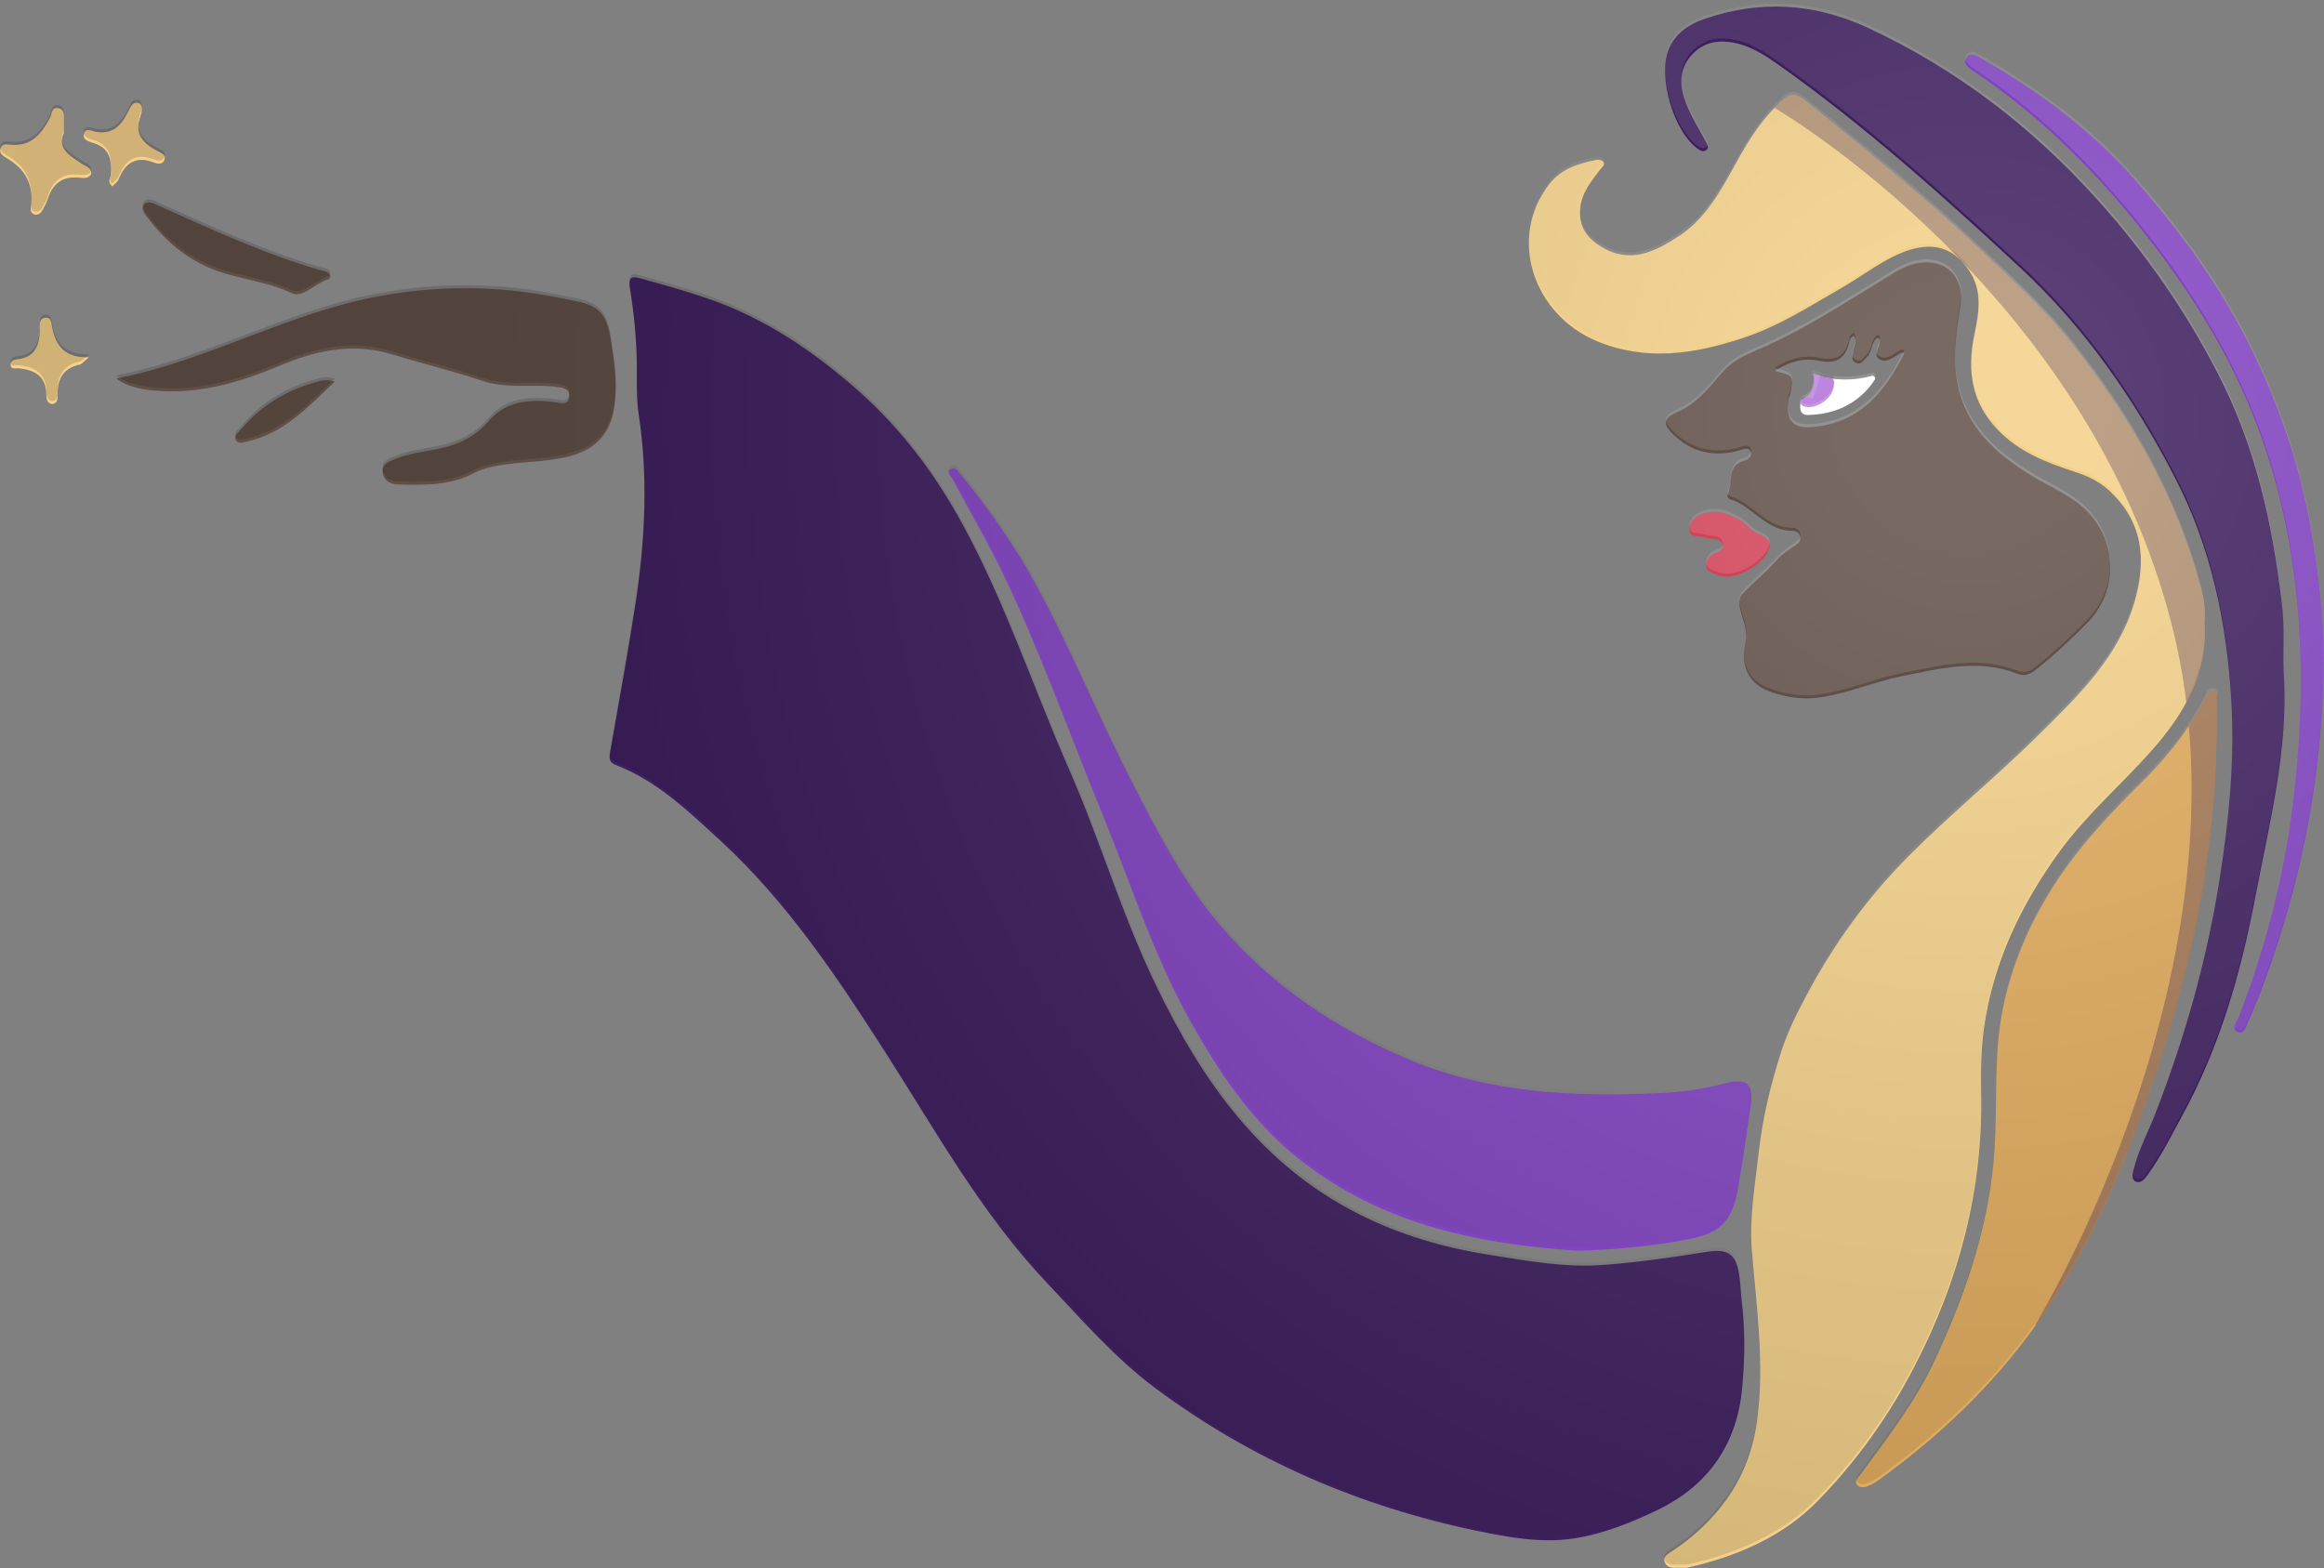 <?xml version="1.0" encoding="utf-8"?>
<!-- Generator: Adobe Illustrator 24.0.1, SVG Export Plug-In . SVG Version: 6.00 Build 0)  -->
<svg version="1.1" xmlns="http://www.w3.org/2000/svg" xmlns:xlink="http://www.w3.org/1999/xlink" x="0px" y="0px"
	 viewBox="0 0 612 413" style="enable-background:new 0 0 612 413;" xml:space="preserve">
<rect x="0" y="0" width="612" height="413" fill="#808080" stroke="none"/>
<style type="text/css">
	.st0{fill:#FFFFFF;}
	.st1{fill:#3D1E5E;}
	.st2{fill:#604F46;}
	.st3{fill:#8242C4;}
	.st4{fill:#F5D088;}
	.st5{fill:#E2AA5B;}
	.st6{fill:#8342C4;}
	.st7{fill:#F6D08A;}
	.st8{fill:#D54258;}
	.st9{fill:#615047;}
	.st10{fill:#F6D18B;}
	.st11{fill:#BD85DF;}
	.st12{opacity:0.33;clip-path:url(#SVGID_2_);fill:#2B1144;enable-background:new    ;}
	.st13{opacity:0.33;clip-path:url(#SVGID_4_);fill:#2B1144;enable-background:new    ;}
	.st14{opacity:0.15;}
	.st15{clip-path:url(#SVGID_6_);fill:url(#SVGID_7_);}
</style>
<g id="Layer_1">
	<path class="st0" d="M477.1,98.5c0,0,7.4,2.9,15.8,0.5c0.6-0.2,1.1,0.5,0.8,1c-1.9,3-7.1,9.2-17.8,9.3c-1,0-1.8-0.7-1.8-1.7
		c-0.1-0.6,0-1.4,0.2-2.3l3.1,0.5l2-6.1L477.1,98.5z"/>
	<path class="st1" d="M458.8,365.3c0.7-7.6,0.8-15.4-0.2-23.1c-0.2-2.1-0.3-4.3-0.6-6.4c-0.8-5.5-3-7-8.5-6.1
		c-8.8,1.4-17.6,2.7-26.6,3.4c-10.4,0.9-20.5-1-30.7-2.6c-12-1.9-23.4-5.2-34.3-10.7c-25.8-13-41.3-35-53.4-60.1
		c-9-18.5-14.7-38.2-22.9-56.9c-9.4-21.4-16.7-43.7-27.9-64.3c-7.3-13.5-16.2-25.4-27.7-35.6c-12.1-10.7-25.2-19.5-40.6-24.6
		c-5.4-1.8-11-3.4-16.5-4.9c-2.1-0.6-3.6-0.9-3,2.7c1.1,6.8,1.8,13.8,1.8,20.7c0,4.2-0.1,8.4,0.5,12.4c2.5,16.5,1.7,33-0.8,49.5
		c-2,13.1-4.4,26.2-6.7,39.3c-0.3,1.6-0.4,2.8,1.5,3.5c10.9,4.2,19.1,12.2,27.5,19.9c17.6,16.2,30.8,36,43.6,56
		c13.3,20.8,25.4,42.6,42.6,60.7c9.1,9.6,17.9,19.8,28.6,27.7c25.3,18.8,53.7,31,84.5,37.4c8.3,1.7,16.8,3.3,25.4,2
		c7.9-1.2,15.2-4.2,22.3-7.6C450,391.1,457.5,380.2,458.8,365.3z"/>
	<path class="st2" d="M507.8,69.1c-4.8-0.2-8.5,2.4-12.2,4.7c-10.2,6.2-20.1,12.7-31.1,17.6c-9.1,3.8-9.6,5.1-13.3,9.4
		c-2.8,3.3-5.9,6.3-10,8c-3.4,1.5-3,3.2-0.8,5.4c5,5,11,6.3,17.7,4.4c1-0.3,2.3-0.9,2.9,0.3c0.6,1.2-0.8,2.2-1.5,2.4
		c-5,1.2-3,5.9-4.5,8.8c-0.4,0.7,0.2,1.3,0.9,1.5c5.8,1.9,9.3,8.3,16.2,8.2c0.9,0,1.9,0.6,2,1.7c0.2,1.1-0.6,1.6-1.4,2.2
		c-1.6,1.1-3.4,2.2-4.7,3.7c-2.9,3.3-6.4,6.1-9.2,9.1c-2.5,2.7,2,8.1,0.8,12.5c-1.3,6.5,0.8,11.4,7.2,13.4c3.9,1.3,8,1.9,12.2,1.3
		c7.5-1,14.4-4.1,21.7-5.6c10.2-2,20.4-4.7,30.7-0.6c2,0.8,3.6-0.2,5.1-1.4c4.7-3.8,9.1-7.9,13.3-12.2c7.1-7.4,7.9-18.5,1.9-26.8
		c-3.7-5.2-9.4-7.7-14.8-10.7c-9.8-5.7-18.5-12.6-21.2-24.4c-1.6-7-0.7-14.1,0.5-21.1C517.5,74.3,513.7,69.3,507.8,69.1z M478,112.4
		c-5.8,0.7-7.9-1.5-7-7.3c0.1-0.5,0.4-1,0.5-1.5c0.8-4.7,0.8-4.7-4.2-5.9c3.9-2.5,7.8-3.5,11.6-2.7c4.7,1,7.1-0.5,8.1-5
		c0.1-0.7,0.4-1.3,1.3-1.5c0.8,1.5-0.2,2.8-0.3,4.2c-0.1,1.1-0.6,2.2,0.6,2.8c1.5,0.8,2.1-0.6,3-1.4c1.5-1.4,1-3.9,2.8-5.1
		c0.3,0.2,0.6,0.3,0.6,0.4c0.4,1.8-2,4-0.1,5.2c2,1.2,3.9-0.7,5.7-1.7c0.2-0.1,0.5,0.1,0.9,0.1C496.4,103.1,490,111.1,478,112.4z"/>
	<path class="st3" d="M264.6,152.1c9.5,20.1,17,41,25.4,61.6c7.7,18.7,13.7,38,23.7,55.7c7.2,12.8,15.3,24.9,26.6,34.4
		c21.9,18.3,48,23.8,75,25.6c9.9-0.2,19.4-1.2,28.7-2.9c9.1-1.6,12.3-4.9,13.8-14.2c1.2-7,2.2-14,3.2-20.9c0.9-5.8-0.8-7.6-6.6-6.1
		s-11.6,2.4-17.4,2.6c-22.3,1-44.4,0.1-65.6-8.7c-19.4-8.1-36.3-19.4-50-35.4c-9.6-11.2-16.3-24.2-23-37.2
		c-8.8-17-16-34.8-25.1-51.7c-5.8-10.8-12.8-20.7-20.5-30.2c-0.6-0.8-1.5-1.9-2.6-1c-1,0.8,0.2,1.7,0.6,2.4
		C255.4,134.8,260.4,143.3,264.6,152.1z"/>
	<path class="st1" d="M601.4,177.3c-0.3-6.1,0.3-12.3-0.5-18.4c-2.5-21.1-7-41.6-16.9-60.6c-8.5-16.5-19-31.6-31.4-45.4
		c-17.3-19.3-37.4-34.8-61-45.7c-13.9-6.4-28.1-7.2-42.5-2.3c-4.1,1.4-7.7,3.6-9.6,7.9c-3.1,7.2,1.3,22.3,7.9,26.6
		c0.6,0.4,1.2,0.6,1.8,0.2c0.9-0.6,0.5-1.3,0.1-2.1c-1.8-3.4-3.9-6.7-5.3-10.3c-1.6-4.2-2.1-8.5,1.2-12.4c3.5-4.1,8-4.5,12.9-3.2
		c3.5,1,6.6,2.9,9.6,5c23,16.2,43.9,35,64.5,54.1c16.9,15.7,29.9,34.5,40.5,55c9.6,18.4,13.7,38.3,14.9,58.9
		c0.9,15.5-0.6,30.9-3,46.3c-3.3,21.3-9.1,42-16.9,62.1c-1.9,5-4.5,9.7-5.8,14.9c-0.3,1-0.7,2.7,0.5,3.3c1.4,0.6,2.4-0.7,3.2-1.8
		c3.6-5,6.3-10.5,9.3-16c9.7-17.9,15.2-37.1,19-57.1C597.6,216.7,602.7,197.4,601.4,177.3z"/>
	<path class="st4" d="M521.7,287.4c-0.1-5.6,0-11.2,0.8-16.9c2.5-17.3,9.8-32.4,20-46.4c7.1-9.7,16.2-17.5,24.1-26.4
		c8.8-9.9,14.8-20.7,13.9-33.4c0.4-3.9-0.3-6.9-1-9.7c-6.4-23.8-18.5-44.7-33.7-63.9c-7.9-10-17.5-18.4-26.7-27.2
		c-13.5-12.7-28-24.2-42.3-35.9c-4.4-3.6-5.3-3.5-9.4,0.7c-4.7,4.7-7.9,10.4-11.1,16.2c-3.7,6.7-7.6,13.4-14.2,17.7
		c-6.3,4.1-12.8,7.4-20.4,2.8c-3.8-2.3-5.9-5.2-5.6-9.8c0.3-4.4,2.9-7.4,5.3-10.6c0.5-0.6,1.4-1.2,0.8-2c-0.3-0.4-1.2-0.6-1.8-0.5
		c-4.8,1-9.3,2.3-12.5,6.5c-11,14.4-3.9,34.3,12.5,41.2c12.9,5.4,25.6,3.5,38.3-0.7c9.7-3.1,18.1-8.6,26.8-13.6
		c5.7-3.3,10.8-7.5,17.1-9.6c6.9-2.2,12.1-0.5,16,5.5c3.6,5.4,2.5,11.3,1.3,17.1c-1.9,9.2-0.7,17.5,6.1,24.6
		c5.6,5.9,12.8,8.7,20.2,11.1c3.3,1.1,6.4,2.4,9.1,4.9c9.1,8.3,10,18.4,6.8,29.5c-4.3,14.6-14.9,24.7-25.1,34.8
		c-11.2,11.1-23.5,21.1-34.6,32.3c-10.8,10.9-19.6,23.1-26.7,36.5c-2.6,4.8-5,9.7-6.7,15c-2.8,8.7-4.9,17.6-5.9,26.6
		c-0.9,8.2-2.4,16.5-1.8,24.8c1.2,15.2,3.5,30.3,1.4,45.6c-1,7.5-3.6,14.5-8.1,20.8c-3.9,5.4-8.7,9.9-14.2,13.5c-1,0.7-2.6,1.4-2,3
		c0.6,1.5,2.1,1.5,3.5,1.4c0.8,0,1.6,0.1,2.4,0c12.9-2.9,25.1-8.1,34.3-17.5c10.3-10.5,19-22.7,25.7-35.8
		C516,337,522.3,313,521.7,287.4z"/>
	<path class="st5" d="M583.7,195.1c0-3.4,0.1-6.7,0-10.1c0-1,0.9-2.7-0.9-3c-1.3-0.2-1.7,1.1-2.2,2.1c-4.5,8.7-10.6,16.1-17.6,22.9
		c-8.7,8.6-16.9,17.6-23.3,28.1c-7.9,12.9-12.8,26.7-13.7,41.9c-0.6,9.6-0.1,19.3-1,28.9c-1.7,18.8-7.9,36.3-15.9,53.2
		c-5,10.5-12.1,19.6-18.9,28.9c-0.7,0.9-2,2.1-1.1,3.1c0.9,1.1,2.5,0.5,3.7-0.1c0.6-0.3,1.2-0.7,1.7-1c15.9-11.5,30-24.8,41.4-40.7
		c14.5-20.1,23.7-42.8,31.6-66.1C577.1,254.5,583.2,225.3,583.7,195.1z"/>
	<path class="st2" d="M160.8,89.2c-1-6.3-3-8.7-9.2-9.9c-5.6-1.2-11.2-2.2-17-2.8c-15.8-1.5-31.3-0.1-46.5,4.3
		c-19.4,5.6-37.5,15-57.5,18.9c3.6,2.6,7.7,3,11.8,3.3c10.8,0.6,21-2.4,30.8-6.5c9.8-4.2,19.7-6.4,30.3-3.1
		c7.8,2.4,15.8,4.3,23.5,6.9c6.2,2.1,12.5,0.9,18.7,1.5c1.9,0.2,4.4,0.3,4.2,2.6c-0.2,2.8-2.8,1.5-4.5,1.4
		c-6.3-0.6-12.2-0.2-16.8,5.2c-3.4,3.9-7.9,6.2-13.1,7.2c-3.9,0.8-7.9,1.2-11.7,2.8c-1.8,0.7-3.4,1.5-3,3.6s2.1,3,4.2,3
		c6.9,0.2,13.7,0.3,20-3.1c2.1-1.1,4.5-1.6,6.9-2c5.5-0.9,11.2-0.8,16.7-2c8.1-1.7,12.4-6.1,13.3-14.3
		C162.6,100.6,161.7,94.9,160.8,89.2z"/>
	<path class="st6" d="M592.5,91.2c-7.9-15.9-18.3-30.2-30-43.5c-11.5-13.2-25.3-23.4-40.4-32.1c-1.3-0.8-3.2-2.1-4.3-0.3
		c-1,1.7,1,2.8,2.3,3.7c15.8,10.6,29.3,23.7,41.4,38.4c15.3,18.7,28,38.9,35.5,62.1c9.7,30.1,10.6,61,6.8,92.1
		c-2.4,19.4-7.3,38.3-14.4,56.6c-0.5,1.1-1.8,2.7-0.3,3.5c1.8,0.9,2.4-1.2,2.9-2.5c3.1-7,5.7-14.1,8-21.4
		c7.8-24.2,11.8-49.1,11.9-74.5c0-11-1.3-21.9-3.1-32.7C605.9,123.3,600.3,106.9,592.5,91.2z"/>
	<path class="st2" d="M37.9,53.9c-0.9,1.2,0.3,2.6,1.1,3.6c3.9,5.2,8.6,9.4,14.5,12.3c7.4,3.7,15.8,3.8,23.3,7.4
		c3,1.4,6.3-2.7,9.8-3.7c0.2-0.1,0.3-0.4,0.4-0.7c-0.3-1.3-1.6-1.4-2.5-1.6c-14.9-4.3-28.8-10.8-42.9-17.1
		C40.4,53.6,38.9,52.7,37.9,53.9z"/>
	<path class="st7" d="M21.5,43.1C18.4,41,15,39.2,16.8,35c0-1.4,0-2.4,0-3.3c0-1.3,0.3-2.9-1.5-3.2c-1.8-0.3-1.6,1.5-2.1,2.5
		c-2.3,4.2-4.9,7.7-10.5,7.1c-1-0.1-2.3-0.3-2.6,1.1c-0.3,1.1,0.6,1.8,1.4,2.3c5.1,2.9,7.5,7,6.6,13c-0.1,0.8,0,1.7,1,2
		c0.9,0.2,1.6-0.3,2-1c0.5-0.9,1.1-1.9,1.4-2.9c1.3-4.1,3.8-6.3,8.4-5.8c1.1,0.1,2.7,0.3,3.1-1.1C24.1,44.1,22.5,43.8,21.5,43.1z"/>
	<path class="st8" d="M451.4,145.8c-1.4,0.7-2.1,1.9-2.1,3.2c0,1.6,1.7,1.9,2.9,2.4c1,0.4,2.1,0.5,2.3,0.5
		c4.5,0.1,11.1-4.3,11.5-8.1c0.3-2.6-3.5-2.9-5.1-4.6c-0.8-0.9-1.8-1.7-2.8-2.3c-3.4-1.9-6.9-3-10.6-1.2c-1.4,0.7-2.7,2-2.6,3.8
		c0.2,2.1,2,1.6,3.4,1.9c0.8,0.1,1.5,0.5,2.3,0.5c1.3,0.1,2.6,0.2,3,1.6C454,145.1,452.4,145.4,451.4,145.8z"/>
	<path class="st7" d="M40.5,42.8c0.8,0.3,2.3,0.7,2.8-0.7s-0.9-1.8-1.8-2.3c-3.6-1.9-6.2-4.3-4.6-8.9c0.4-1.2,0.9-3.2-0.3-3.7
		c-1.7-0.7-2.4,1.3-3,2.5c-1.8,3.6-4.2,5.8-8.5,5c-1-0.2-2.6-1.2-3,0.6c-0.4,1.5,1.3,2,2.3,2.3c4.5,1.3,5.1,4.5,4.7,8.5
		c-0.1,0.8-0.9,1.8,0.5,3c0.6-0.7,1.3-1.1,1.6-1.8C32.9,43.1,35.6,40.9,40.5,42.8z"/>
	<path class="st9" d="M83,100.7c-7.8,2.2-14.4,6.2-19.6,12.5c-0.7,0.8-1.9,1.5-1.3,2.7c0.7,1.2,1.9,0.6,2.9,0.4
		c9.7-2.1,16-9,23.2-15.8C85.8,99.8,84.4,100.3,83,100.7z"/>
	<path class="st10" d="M13.8,86.6c-0.3-1.2-0.1-3.1-1.9-2.9s-1.4,2-1.4,3.3c-0.1,4-1.3,7.1-5.8,7.6c-1,0.1-2,0.4-1.9,1.6
		C2.9,97.3,4,97,4.8,97c4.4,0.4,7.4,2.1,7.4,7.1c0,0.9,0.3,2.4,1.7,2.3c1.3-0.2,1.3-1.5,1.3-2.6c-0.1-4.2,1.6-6.9,5.9-7.8
		c0.4-0.1,0.8-0.6,2.3-1.9C17.1,94.3,14.8,91.1,13.8,86.6z"/>
	<path class="st11" d="M482.2,99.6c-1.7,0-3.4-1.1-5.1-1.1c0.9,0.6,0.8,2.2,0,4.4c-0.4,1-1.6,2-3,2.4c-0.1,0.9,0.1,1.8,1.8,1.9
		c2.9,0.3,6.6-2.4,7-5.3C483,101.1,483.2,99.6,482.2,99.6z"/>
	<g>
		<g>
			<defs>
				<path id="SVGID_1_" d="M467.3,28.4c0,0,82.6,48,104.8,136.9S535.9,349,535.9,349l97.4-44.2L607,14.4l-143,7.5L467.3,28.4z"/>
			</defs>
			<clipPath id="SVGID_2_">
				<use xlink:href="#SVGID_1_"  style="overflow:visible;"/>
			</clipPath>
			<path class="st12" d="M521.7,287.4c-0.1-5.6,0-11.2,0.8-16.9c2.5-17.3,9.8-32.4,20-46.4c7.1-9.7,16.2-17.5,24.1-26.4
				c8.8-9.9,14.8-20.7,13.9-33.4c0.4-3.9-0.3-6.9-1-9.7c-6.4-23.8-18.5-44.7-33.7-63.9c-7.9-10-17.5-18.4-26.7-27.2
				c-13.5-12.7-28-24.2-42.3-35.9c-4.4-3.6-5.3-3.5-9.4,0.7c-4.7,4.7-7.9,10.4-11.1,16.2c-3.7,6.7-7.6,13.4-14.2,17.7
				c-6.3,4.1-12.8,7.4-20.4,2.8c-3.8-2.3-5.9-5.2-5.6-9.8c0.3-4.4,2.9-7.4,5.3-10.6c0.5-0.6,1.4-1.2,0.8-2c-0.3-0.4-1.2-0.6-1.8-0.5
				c-4.8,1-9.3,2.3-12.5,6.5c-11,14.4-3.9,34.3,12.5,41.2c12.9,5.4,25.6,3.5,38.3-0.7c9.7-3.1,18.1-8.6,26.8-13.6
				c5.7-3.3,10.8-7.5,17.1-9.6c6.9-2.2,12.1-0.5,16,5.5c3.6,5.4,2.5,11.3,1.3,17.1c-1.9,9.2-0.7,17.5,6.1,24.6
				c5.6,5.9,12.8,8.7,20.2,11.1c3.3,1.1,6.4,2.4,9.1,4.9c9.1,8.3,10,18.4,6.8,29.5c-4.3,14.6-14.9,24.7-25.1,34.8
				c-11.2,11.1-23.5,21.1-34.6,32.3c-10.8,10.9-19.6,23.1-26.7,36.5c-2.6,4.8-5,9.7-6.7,15c-2.8,8.7-4.9,17.6-5.9,26.6
				c-0.9,8.2-2.4,16.5-1.8,24.8c1.2,15.2,3.5,30.3,1.4,45.6c-1,7.5-3.6,14.5-8.1,20.8c-3.9,5.4-8.7,9.9-14.2,13.5
				c-1,0.7-2.6,1.4-2,3c0.6,1.5,2.1,1.5,3.5,1.4c0.8,0,1.6,0.1,2.4,0c12.9-2.9,25.1-8.1,34.3-17.5c10.3-10.5,19-22.7,25.7-35.8
				C516,337,522.3,313,521.7,287.4z"/>
		</g>
		<g>
			<defs>
				<path id="SVGID_3_" d="M467.3,28.4c0,0,82.6,48,104.8,136.9S535.9,349,535.9,349l97.4-44.2L607,14.4l-143,7.5L467.3,28.4z"/>
			</defs>
			<clipPath id="SVGID_4_">
				<use xlink:href="#SVGID_3_"  style="overflow:visible;"/>
			</clipPath>
			<path class="st13" d="M583.7,195.1c0-3.4,0.1-6.7,0-10.1c0-1,0.9-2.7-0.9-3c-1.3-0.2-1.7,1.1-2.2,2.1
				c-4.5,8.7-10.6,16.1-17.6,22.9c-8.7,8.6-16.9,17.6-23.3,28.1c-7.9,12.9-12.8,26.7-13.7,41.9c-0.6,9.6-0.1,19.3-1,28.9
				c-1.7,18.8-7.9,36.3-15.9,53.2c-5,10.5-12.1,19.6-18.9,28.9c-0.7,0.9-2,2.1-1.1,3.1c0.9,1.1,2.5,0.5,3.7-0.1
				c0.6-0.3,1.2-0.7,1.7-1c15.9-11.5,30-24.8,41.4-40.7c14.5-20.1,23.7-42.8,31.6-66.1C577.1,254.5,583.2,225.3,583.7,195.1z"/>
		</g>
	</g>
</g>
<g id="Layer_2">
	<g class="st14">
		<defs>
			<path id="SVGID_5_" class="st14" d="M477.1,97.7c0,0,7.4,2.9,15.8,0.5c0.6-0.2,1.1,0.5,0.8,1c-1.9,3-7.1,9.2-17.8,9.3
				c-1,0-1.8-0.7-1.8-1.7c-0.1-0.6,0-1.4,0.2-2.3l3.1,0.5l2-6.1L477.1,97.7z M458.8,364.5c0.7-7.6,0.8-15.4-0.2-23.1
				c-0.2-2.1-0.3-4.3-0.6-6.4c-0.8-5.5-3-7-8.5-6.1c-8.8,1.4-17.6,2.7-26.6,3.4c-10.4,0.9-20.5-1-30.7-2.6
				c-12-1.9-23.4-5.2-34.3-10.7c-25.8-13-41.3-35-53.4-60.1c-9-18.5-14.7-38.2-22.9-56.9c-9.4-21.4-16.7-43.7-27.9-64.3
				c-7.3-13.5-16.2-25.4-27.7-35.6c-12.1-10.7-25.2-19.5-40.6-24.6c-5.4-1.8-11-3.4-16.5-4.9c-2.1-0.6-3.6-0.9-3,2.7
				c1.1,6.8,1.8,13.8,1.8,20.7c0,4.2-0.1,8.4,0.5,12.4c2.5,16.5,1.7,33-0.8,49.5c-2,13.1-4.4,26.2-6.7,39.3
				c-0.3,1.6-0.4,2.8,1.5,3.5c10.9,4.2,19.1,12.2,27.5,19.9c17.6,16.2,30.8,36,43.6,56c13.3,20.8,25.4,42.6,42.6,60.7
				c9.1,9.6,17.9,19.8,28.6,27.7c25.3,18.8,53.7,31,84.5,37.4c8.3,1.7,16.8,3.3,25.4,2c7.9-1.2,15.2-4.2,22.3-7.6
				C450,390.3,457.5,379.4,458.8,364.5z M507.8,68.3c-4.8-0.2-8.5,2.4-12.2,4.7c-10.2,6.2-20.1,12.7-31.1,17.6
				c-9.1,3.8-9.6,5.1-13.3,9.4c-2.8,3.3-5.9,6.3-10,8c-3.4,1.5-3,3.2-0.8,5.4c5,5,11,6.3,17.7,4.4c1-0.3,2.3-0.9,2.9,0.3
				c0.6,1.2-0.8,2.2-1.5,2.4c-5,1.2-3,5.9-4.5,8.8c-0.4,0.7,0.2,1.3,0.9,1.5c5.8,1.9,9.3,8.3,16.2,8.2c0.9,0,1.9,0.6,2,1.7
				c0.2,1.1-0.6,1.6-1.4,2.2c-1.6,1.1-3.4,2.2-4.7,3.7c-2.9,3.3-6.4,6.1-9.2,9.1c-2.5,2.7,2,8.1,0.8,12.5
				c-1.3,6.5,0.8,11.4,7.2,13.4c3.9,1.3,8,1.9,12.2,1.3c7.5-1,14.4-4.1,21.7-5.6c10.2-2,20.4-4.7,30.7-0.6c2,0.8,3.6-0.2,5.1-1.4
				c4.7-3.8,9.1-7.9,13.3-12.2c7.1-7.4,7.9-18.5,1.9-26.8c-3.7-5.2-9.4-7.7-14.8-10.7c-9.8-5.7-18.5-12.6-21.2-24.4
				c-1.6-7-0.7-14.1,0.5-21.1C517.5,73.5,513.7,68.5,507.8,68.3z M478,111.6c-5.8,0.7-7.9-1.5-7-7.3c0.1-0.5,0.4-1,0.5-1.5
				c0.8-4.7,0.8-4.7-4.2-5.9c3.9-2.5,7.8-3.5,11.6-2.7c4.7,1,7.1-0.5,8.1-5c0.1-0.7,0.4-1.3,1.3-1.5c0.8,1.5-0.2,2.8-0.3,4.2
				c-0.1,1.1-0.6,2.2,0.6,2.8c1.5,0.8,2.1-0.6,3-1.4c1.5-1.4,1-3.9,2.8-5.1c0.3,0.2,0.6,0.3,0.6,0.4c0.4,1.8-2,4-0.1,5.2
				c2,1.2,3.9-0.7,5.7-1.7c0.2-0.1,0.5,0.1,0.9,0.1C496.4,102.3,490,110.3,478,111.6z M264.6,151.3c9.5,20.1,17,41,25.4,61.6
				c7.7,18.7,13.7,38,23.7,55.7c7.2,12.8,15.3,24.9,26.6,34.4c21.9,18.3,48,23.8,75,25.6c9.9-0.2,19.4-1.2,28.7-2.9
				c9.1-1.6,12.3-4.9,13.8-14.2c1.2-7,2.2-14,3.2-20.9c0.9-5.8-0.8-7.6-6.6-6.1s-11.6,2.4-17.4,2.6c-22.3,1-44.4,0.1-65.6-8.7
				c-19.4-8.1-36.3-19.4-50-35.4c-9.6-11.2-16.3-24.2-23-37.2c-8.8-17-16-34.8-25.1-51.7c-5.8-10.8-12.8-20.7-20.5-30.2
				c-0.6-0.8-1.5-1.9-2.6-1c-1,0.8,0.2,1.7,0.6,2.4C255.4,134,260.4,142.5,264.6,151.3z M601.4,176.5c-0.3-6.1,0.3-12.3-0.5-18.4
				c-2.5-21.1-7-41.6-16.9-60.6c-8.5-16.5-19-31.6-31.4-45.4c-17.3-19.3-37.4-34.8-61-45.7c-13.9-6.4-28.1-7.2-42.5-2.3
				c-4.1,1.4-7.7,3.6-9.6,7.9c-3.1,7.2,1.3,22.3,7.9,26.6c0.6,0.4,1.2,0.6,1.8,0.2c0.9-0.6,0.5-1.3,0.1-2.1
				c-1.8-3.4-3.9-6.7-5.3-10.3c-1.6-4.2-2.1-8.5,1.2-12.4c3.5-4.1,8-4.5,12.9-3.2c3.5,1,6.6,2.9,9.6,5c23,16.2,43.9,35,64.5,54.1
				c16.9,15.7,29.9,34.5,40.5,55c9.6,18.4,13.7,38.3,14.9,58.9c0.9,15.5-0.6,30.9-3,46.3c-3.3,21.3-9.1,42-16.9,62.1
				c-1.9,5-4.5,9.7-5.8,14.9c-0.3,1-0.7,2.7,0.5,3.3c1.4,0.6,2.4-0.7,3.2-1.8c3.6-5,6.3-10.5,9.3-16c9.7-17.9,15.2-37.1,19-57.1
				C597.6,215.9,602.7,196.6,601.4,176.5z M521.7,286.6c-0.1-5.6,0-11.2,0.8-16.9c2.5-17.3,9.8-32.4,20-46.4
				c7.1-9.7,16.2-17.5,24.1-26.4c8.8-9.9,14.8-20.7,13.9-33.4c0.4-3.9-0.3-6.9-1-9.7c-6.4-23.8-18.5-44.7-33.7-63.9
				c-7.9-10-17.5-18.4-26.7-27.2c-13.5-12.7-28-24.2-42.3-35.9c-4.4-3.6-5.3-3.5-9.4,0.7c-4.7,4.7-7.9,10.4-11.1,16.2
				c-3.7,6.7-7.6,13.4-14.2,17.7c-6.3,4.1-12.8,7.4-20.4,2.8c-3.8-2.3-5.9-5.2-5.6-9.8c0.3-4.4,2.9-7.4,5.3-10.6
				c0.5-0.6,1.4-1.2,0.8-2c-0.3-0.4-1.2-0.6-1.8-0.5c-4.8,1-9.3,2.3-12.5,6.5c-11,14.4-3.9,34.3,12.5,41.2
				c12.9,5.4,25.6,3.5,38.3-0.7c9.7-3.1,18.1-8.6,26.8-13.6c5.7-3.3,10.8-7.5,17.1-9.6c6.9-2.2,12.1-0.5,16,5.5
				c3.6,5.4,2.5,11.3,1.3,17.1c-1.9,9.2-0.7,17.5,6.1,24.6c5.6,5.9,12.8,8.7,20.2,11.1c3.3,1.1,6.4,2.4,9.1,4.9
				c9.1,8.3,10,18.4,6.8,29.5c-4.3,14.6-14.9,24.7-25.1,34.8c-11.2,11.1-23.5,21.1-34.6,32.3c-10.8,10.9-19.6,23.1-26.7,36.5
				c-2.6,4.8-5,9.7-6.7,15c-2.8,8.7-4.9,17.6-5.9,26.6c-0.9,8.2-2.4,16.5-1.8,24.8c1.2,15.2,3.5,30.3,1.4,45.6
				c-1,7.5-3.6,14.5-8.1,20.8c-3.9,5.4-8.7,9.9-14.2,13.5c-1,0.7-2.6,1.4-2,3c0.6,1.5,2.1,1.5,3.5,1.4c0.8,0,1.6,0.1,2.4,0
				c12.9-2.9,25.1-8.1,34.3-17.5c10.3-10.5,19-22.7,25.7-35.8C516,336.2,522.3,312.2,521.7,286.6z M583.7,194.3
				c0-3.4,0.1-6.7,0-10.1c0-1,0.9-2.7-0.9-3c-1.3-0.2-1.7,1.1-2.2,2.1c-4.5,8.7-10.6,16.1-17.6,22.9c-8.7,8.6-16.9,17.6-23.3,28.1
				c-7.9,12.9-12.8,26.7-13.7,41.9c-0.6,9.6-0.1,19.3-1,28.9c-1.7,18.8-7.9,36.3-15.9,53.2c-5,10.5-12.1,19.6-18.9,28.9
				c-0.7,0.9-2,2.1-1.1,3.1c0.9,1.1,2.5,0.5,3.7-0.1c0.6-0.3,1.2-0.7,1.7-1c15.9-11.5,30-24.8,41.4-40.7
				c14.5-20.1,23.7-42.8,31.6-66.1C577.1,253.7,583.2,224.5,583.7,194.3z M160.8,88.4c-1-6.3-3-8.7-9.2-9.9
				c-5.6-1.2-11.2-2.2-17-2.8c-15.8-1.5-31.3-0.1-46.5,4.3c-19.4,5.6-37.5,15-57.5,18.9c3.6,2.6,7.7,3,11.8,3.3
				c10.8,0.6,21-2.4,30.8-6.5c9.8-4.2,19.7-6.4,30.3-3.1c7.8,2.4,15.8,4.3,23.5,6.9c6.2,2.1,12.5,0.9,18.7,1.5
				c1.9,0.2,4.4,0.3,4.2,2.6c-0.2,2.8-2.8,1.5-4.5,1.4c-6.3-0.6-12.2-0.2-16.8,5.2c-3.4,3.9-7.9,6.2-13.1,7.2
				c-3.9,0.8-7.9,1.2-11.7,2.8c-1.8,0.7-3.4,1.5-3,3.6s2.1,3,4.2,3c6.9,0.2,13.7,0.3,20-3.1c2.1-1.1,4.5-1.6,6.9-2
				c5.5-0.9,11.2-0.8,16.7-2c8.1-1.7,12.4-6.1,13.3-14.3C162.6,99.8,161.7,94.1,160.8,88.4z M592.5,90.4
				c-7.9-15.9-18.3-30.2-30-43.5c-11.5-13.2-25.3-23.4-40.4-32.1c-1.3-0.8-3.2-2.1-4.3-0.3c-1,1.7,1,2.8,2.3,3.7
				c15.8,10.6,29.3,23.7,41.4,38.4c15.3,18.7,28,38.9,35.5,62.1c9.7,30.1,10.6,61,6.8,92.1c-2.4,19.4-7.3,38.3-14.4,56.6
				c-0.5,1.1-1.8,2.7-0.3,3.5c1.8,0.9,2.4-1.2,2.9-2.5c3.1-7,5.7-14.1,8-21.4c7.8-24.2,11.8-49.1,11.9-74.5c0-11-1.3-21.9-3.1-32.7
				C605.9,122.5,600.3,106.1,592.5,90.4z M37.9,53.1c-0.9,1.2,0.3,2.6,1.1,3.6c3.9,5.2,8.6,9.4,14.5,12.3c7.4,3.7,15.8,3.8,23.3,7.4
				c3,1.4,6.3-2.7,9.8-3.7c0.2-0.1,0.3-0.4,0.4-0.7c-0.3-1.3-1.6-1.4-2.5-1.6c-14.9-4.3-28.8-10.8-42.9-17.1
				C40.4,52.8,38.9,51.9,37.9,53.1z M21.5,42.3c-3.1-2.1-6.5-3.9-4.7-8.1c0-1.4,0-2.4,0-3.3c0-1.3,0.3-2.9-1.5-3.2
				c-1.8-0.3-1.6,1.5-2.1,2.5c-2.3,4.2-4.9,7.7-10.5,7.1c-1-0.1-2.3-0.3-2.6,1.1c-0.3,1.1,0.6,1.8,1.4,2.3c5.1,2.9,7.5,7,6.6,13
				c-0.1,0.8,0,1.7,1,2c0.9,0.2,1.6-0.3,2-1c0.5-0.9,1.1-1.9,1.4-2.9c1.3-4.1,3.8-6.3,8.4-5.8c1.1,0.1,2.7,0.3,3.1-1.1
				C24.1,43.3,22.5,43,21.5,42.3z M451.4,145c-1.4,0.7-2.1,1.9-2.1,3.2c0,1.6,1.7,1.9,2.9,2.4c1,0.4,2.1,0.5,2.3,0.5
				c4.5,0.1,11.1-4.3,11.5-8.1c0.3-2.6-3.5-2.9-5.1-4.6c-0.8-0.9-1.8-1.7-2.8-2.3c-3.4-1.9-6.9-3-10.6-1.2c-1.4,0.7-2.7,2-2.6,3.8
				c0.2,2.1,2,1.6,3.4,1.9c0.8,0.1,1.5,0.5,2.3,0.5c1.3,0.1,2.6,0.2,3,1.6C454,144.3,452.4,144.6,451.4,145z M40.5,42
				c0.8,0.3,2.3,0.7,2.8-0.7s-0.9-1.8-1.8-2.3c-3.6-1.9-6.2-4.3-4.6-8.9c0.4-1.2,0.9-3.2-0.3-3.7c-1.7-0.7-2.4,1.3-3,2.5
				c-1.8,3.6-4.2,5.8-8.5,5c-1-0.2-2.6-1.2-3,0.6c-0.4,1.5,1.3,2,2.3,2.3c4.5,1.3,5.1,4.5,4.7,8.5c-0.1,0.8-0.9,1.8,0.5,3
				c0.6-0.7,1.3-1.1,1.6-1.8C32.9,42.3,35.6,40.1,40.5,42z M83,99.9c-7.8,2.2-14.4,6.2-19.6,12.5c-0.7,0.8-1.9,1.5-1.3,2.7
				c0.7,1.2,1.9,0.6,2.9,0.4c9.7-2.1,16-9,23.2-15.8C85.8,99,84.4,99.5,83,99.9z M13.8,85.8c-0.3-1.2-0.1-3.1-1.9-2.9
				s-1.4,2-1.4,3.3c-0.1,4-1.3,7.1-5.8,7.6c-1,0.1-2,0.4-1.9,1.6c0.1,1.1,1.2,0.8,2,0.8c4.4,0.4,7.4,2.1,7.4,7.1
				c0,0.9,0.3,2.4,1.7,2.3c1.3-0.2,1.3-1.5,1.3-2.6c-0.1-4.2,1.6-6.9,5.9-7.8c0.4-0.1,0.8-0.6,2.3-1.9
				C17.1,93.5,14.8,90.3,13.8,85.8z M482.2,98.8c-1.7,0-3.4-1.1-5.1-1.1c0.9,0.6,0.8,2.2,0,4.4c-0.4,1-1.6,2-3,2.4
				c-0.1,0.9,0.1,1.8,1.8,1.9c2.9,0.3,6.6-2.4,7-5.3C483,100.3,483.2,98.8,482.2,98.8z"/>
		</defs>
		<clipPath id="SVGID_6_">
			<use xlink:href="#SVGID_5_"  style="overflow:visible;"/>
		</clipPath>
		<radialGradient id="SVGID_7_" cx="518.295" cy="109.316" r="390.404" gradientUnits="userSpaceOnUse">
			<stop  offset="8.203083e-02" style="stop-color:#FFFFFF"/>
			<stop  offset="0.229" style="stop-color:#CFCFCF"/>
			<stop  offset="0.513" style="stop-color:#777777"/>
			<stop  offset="0.745" style="stop-color:#373737"/>
			<stop  offset="0.913" style="stop-color:#0F0F0F"/>
			<stop  offset="1" style="stop-color:#000000"/>
		</radialGradient>
		<rect class="st15" width="611.9" height="412.1"/>
	</g>
</g>
</svg>
